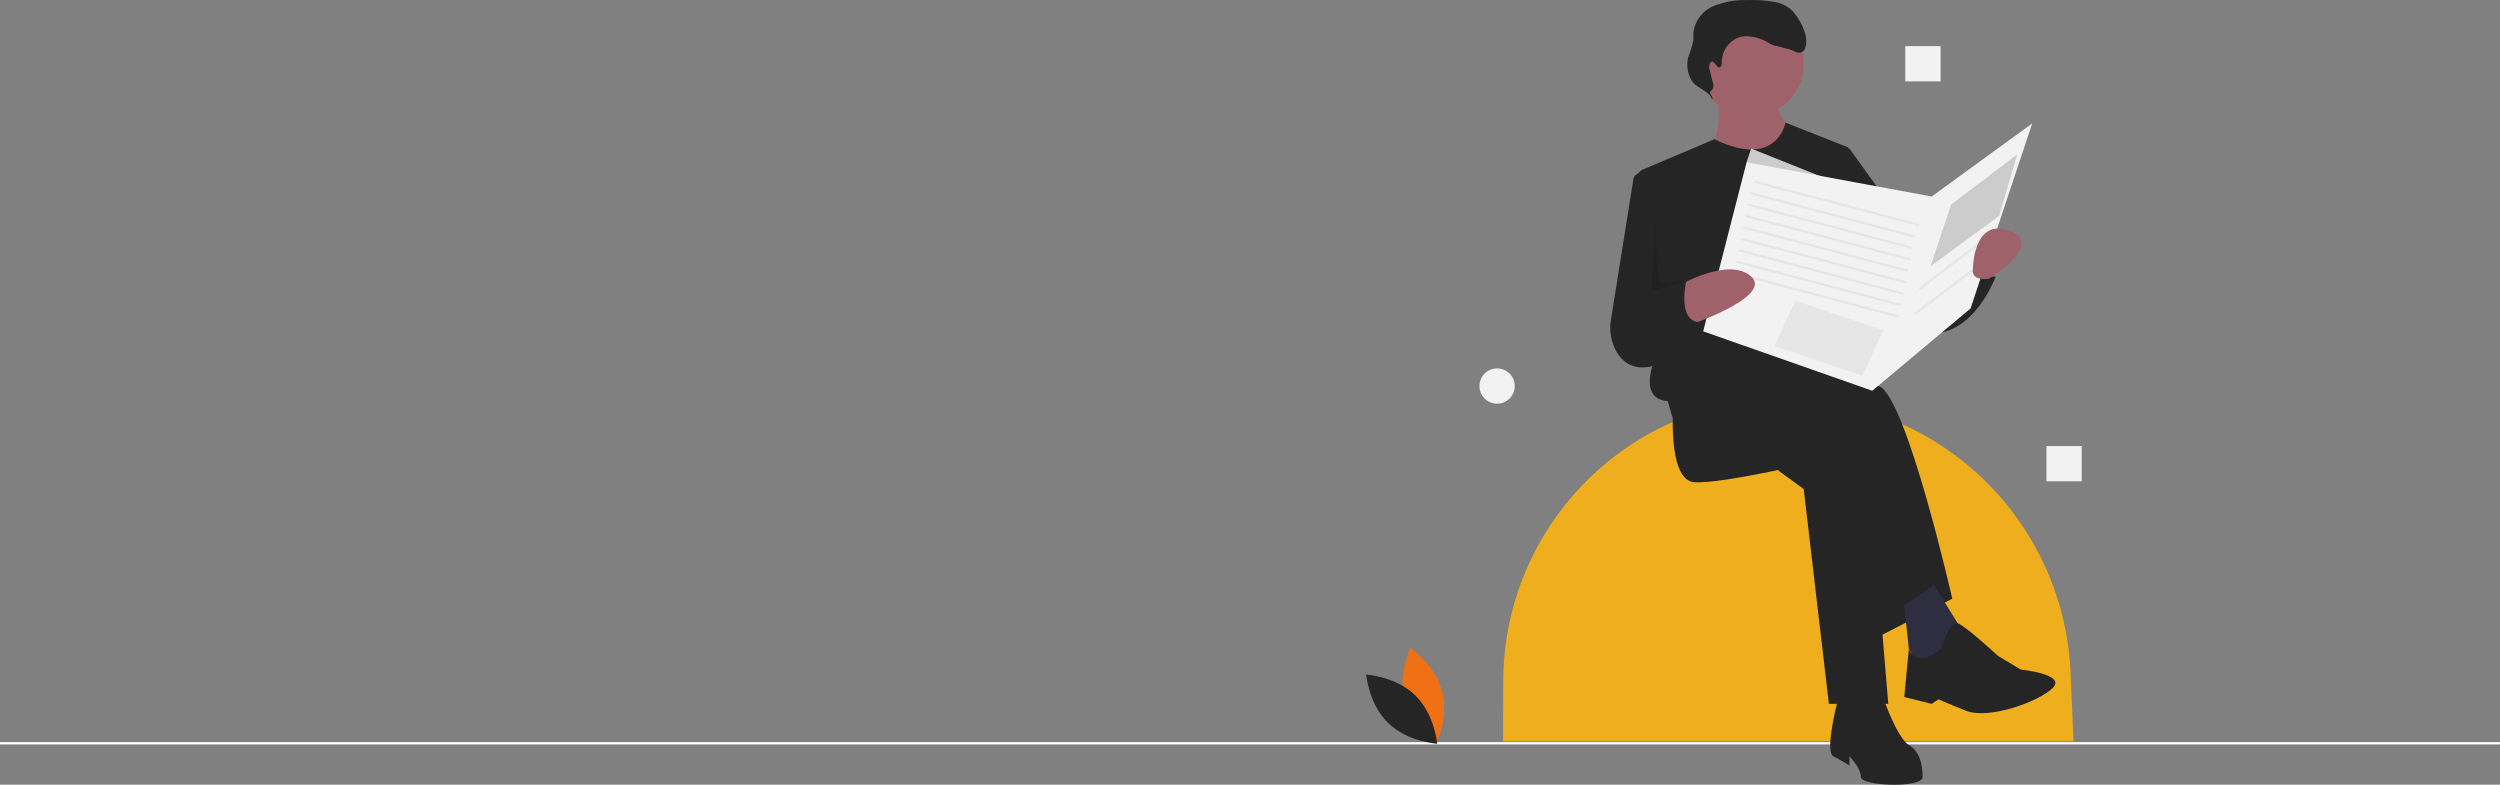 <svg xmlns="http://www.w3.org/2000/svg" width="546.5" height="171.535" viewBox="0 0 546.5 171.535"><rect x="0" y="0" width="546.5" height="171.535" fill="#808080" stroke="none"/><defs><style>.a{fill:none;stroke:#fff;stroke-width:0.5px;}.b{fill:#eeae1d;}.c{fill:#252525;}.d{fill:#2f2e41;}.e{fill:#9f616a;}.f{fill:#ccc;}.g{fill:#f2f2f2;}.h{fill:#e6e6e6;}.i{opacity:0.1;}.j{fill:#ef7015;}</style></defs><g transform="translate(-5.5 -2506.9)"><line class="a" x2="546.5" transform="translate(5.5 2669.379)"/><g transform="translate(304.148 2506.9)"><path class="b" d="M489.208,530.444H364.5l.056-13.222c.142-33.456,26.846-61.024,60.3-61.593q.542-.009,1.086-.009h0A62.559,62.559,0,0,1,488.6,516.028Z" transform="translate(-334.592 -368.402)"/><path class="c" d="M398.287,372.743l5.495,4,5.5,46.957h12.988l-4.5-53.452-17.984-6.994Z" transform="translate(-308.137 -269.839)"/><path class="c" d="M508.937,426.593s-1.5,16.985,4.5,17.484,28.974-5,28.974-5l10.99,38.965,16.485-8.492s-9.991-43.96-15.986-46.458S527.92,415.6,527.92,415.6l-14.487,2.5Z" transform="translate(-441.766 -338.674)"/><path class="c" d="M644.428,710.906s-3,11.49-1,12.489a36.117,36.117,0,0,1,3.5,2v-2s2.5,2.5,2.5,4.5,13.488,2.5,13.488,0-.5-5.495-3-6.994-5.495-9.991-5.495-9.991Z" transform="translate(-541.29 -558.047)"/><path class="d" d="M505.14,501.8l1,9.491,3.5,5.994,8.492-9.491-6.494-10.49Z" transform="translate(-387.515 -369.423)"/><path class="c" d="M713.633,651.728s1.839-6.289,3.667-5.642,8.821,7.141,8.821,7.141l5,3s9.991,1,6.994,4-13.987,6.994-18.983,5-5.995-2.5-5.995-2.5l-1.5,1-5.995-1.5,1-10.491S708.138,656.224,713.633,651.728Z" transform="translate(-588.015 -509.859)"/><circle class="e" cx="11.49" cy="11.49" r="11.49" transform="translate(72.666 2.496)"/><path class="e" d="M538.457,187.615s1,10.49-2,10.49.5,12.988,8.492,12.988,10.99-15.486,10.99-15.486a7.519,7.519,0,0,1-4.5-8.492C552.445,180.622,538.457,187.615,538.457,187.615Z" transform="translate(-461.545 -166.886)"/><path class="c" d="M495.066,224.267l-4.2,1.8-11.4,4.822a2.314,2.314,0,0,0-1.4,2.39l4.3,38.247s-4.5,9.491,2.5,9.991l1,3.5,7.993-9.491,29.973-1,.5-48.456-13.714-5.419S508.757,230.96,495.066,224.267Z" transform="translate(-418.95 -193.847)"/><path class="c" d="M464.528,264.315l-1.846-.527a1.522,1.522,0,0,0-1.921,1.224l-4.9,30.729A10.672,10.672,0,0,0,456.9,302.4c1.514,2.866,4.657,5.465,11.12,2.374l4.5-32.471Z" transform="translate(-402.353 -225.852)"/><path class="c" d="M635.7,238.809l5.995,1,16.485,22.979,1.5,4,9.491-3s-.5,4.5,4.5,4c0,0-5.995,16.485-18.483,11.49S638.7,259.29,638.7,259.29Z" transform="translate(-536.058 -207.339)"/><path class="f" d="M394.567,135.224l-22.48-8.992-1,3,10.49,8.992Z" transform="translate(-287.932 -93.763)"/><path class="c" d="M528.238,131.138c.424-.113.487-.677.5-1.116a5.834,5.834,0,0,1,3.742-5.447,6.291,6.291,0,0,1,2.652-.146,10.044,10.044,0,0,1,3.591,1.2,5.6,5.6,0,0,0,1.826.827c.439.066,2.34.619,2.777.7.961.171,1.854,1.031,2.777.711.882-.306,1.078-1.449,1.1-2.382.049-2.127-1.566-5.072-2.989-6.654a7.421,7.421,0,0,0-4.294-2.044,28.585,28.585,0,0,0-5.615-.342,17.843,17.843,0,0,0-7.449,1.342,7.22,7.22,0,0,0-4.328,5.83c-.023.529.032,1.061-.013,1.589a23.373,23.373,0,0,1-1.113,3.7,6.776,6.776,0,0,0,.946,5.414c.851,1.252,4.254,2.389,4.2,3.9.615-.637-.835-1.279-.22-1.916a1.515,1.515,0,0,0,.451-1.851l-.653-2.547a2.3,2.3,0,0,1-.057-1.418C526.773,128.759,527.53,131.327,528.238,131.138Z" transform="translate(-451 -116.42)"/><path class="g" d="M343.666,113.354l-9.491,36.966,36.966,12.988,21.481-17.984,13.488-40.463-21.98,15.985Z" transform="translate(-260.51 -77.888)"/><rect class="h" width="0.499" height="37.199" transform="matrix(0.255, -0.967, 0.967, 0.255, 84.84, 39.953)"/><rect class="h" width="0.499" height="37.199" transform="matrix(0.255, -0.967, 0.967, 0.255, 83.841, 42.451)"/><rect class="h" width="0.499" height="37.199" transform="matrix(0.255, -0.967, 0.967, 0.255, 83.342, 44.949)"/><rect class="h" width="0.499" height="37.199" transform="matrix(0.255, -0.967, 0.967, 0.255, 82.842, 47.447)"/><rect class="h" width="0.499" height="37.199" transform="matrix(0.255, -0.967, 0.967, 0.255, 82.343, 49.944)"/><rect class="h" width="0.499" height="37.199" transform="matrix(0.255, -0.967, 0.967, 0.255, 81.843, 52.442)"/><rect class="h" width="0.499" height="37.199" transform="matrix(0.255, -0.967, 0.967, 0.255, 81.343, 54.94)"/><rect class="h" width="0.499" height="37.199" transform="matrix(0.255, -0.967, 0.967, 0.255, 80.844, 57.438)"/><rect class="h" width="0.499" height="37.199" transform="matrix(0.255, -0.967, 0.967, 0.255, 80.344, 59.935)"/><path class="e" d="M512.35,349.225s11.235-6.711,16.231-2.215S514.094,358,514.094,358Z" transform="translate(-444.426 -286.567)"/><path class="c" d="M462.66,356.986l14.487-5.5s-2.5,9.491,2.5,9.991l-6.994,8.492S458.663,369.974,462.66,356.986Z" transform="translate(-406.978 -291.047)"/><path class="h" d="M399.35,255.6l19.223,6.479L414.024,272,394.8,265.519Z" transform="translate(-305.547 -189.869)"/><path class="f" d="M531.978,142.079l14.487-10.99-4,13.488-14.986,10.99Z" transform="translate(-404.112 -97.371)"/><rect class="h" width="18.184" height="0.5" transform="matrix(0.797, -0.604, 0.604, 0.797, 120.722, 62.991)"/><rect class="h" width="18.184" height="0.5" transform="matrix(0.797, -0.604, 0.604, 0.797, 119.723, 68.486)"/><path class="e" d="M767.363,321.684s12.489-7.493,4.5-10.49-7.993,8.492-7.993,8.492S763.366,322.184,767.363,321.684Z" transform="translate(-631.254 -260.741)"/><path class="i" d="M290.962,171.888l-.5,19.482,7.743-2.21-6.244.211Z" transform="translate(-228.037 -127.68)"/><path class="j" d="M279.546,678.966c1.562,5.773,6.91,9.348,6.91,9.348s2.817-5.784,1.255-11.557-6.91-9.348-6.91-9.348S277.985,673.193,279.546,678.966Z" transform="translate(-271.132 -525.734)"/><path class="c" d="M258.893,694.465c4.285,4.171,4.808,10.584,4.808,10.584s-6.424-.351-10.709-4.522-4.808-10.583-4.808-10.583S254.608,690.294,258.893,694.465Z" transform="translate(-248.184 -542.474)"/><rect class="g" width="7.714" height="7.714" transform="translate(148.702 97.503)"/><rect class="g" width="7.714" height="7.714" transform="translate(117.846 10.079)"/><circle class="g" cx="3.857" cy="3.857" r="3.857" transform="translate(24.766 80.533)"/></g></g></svg>